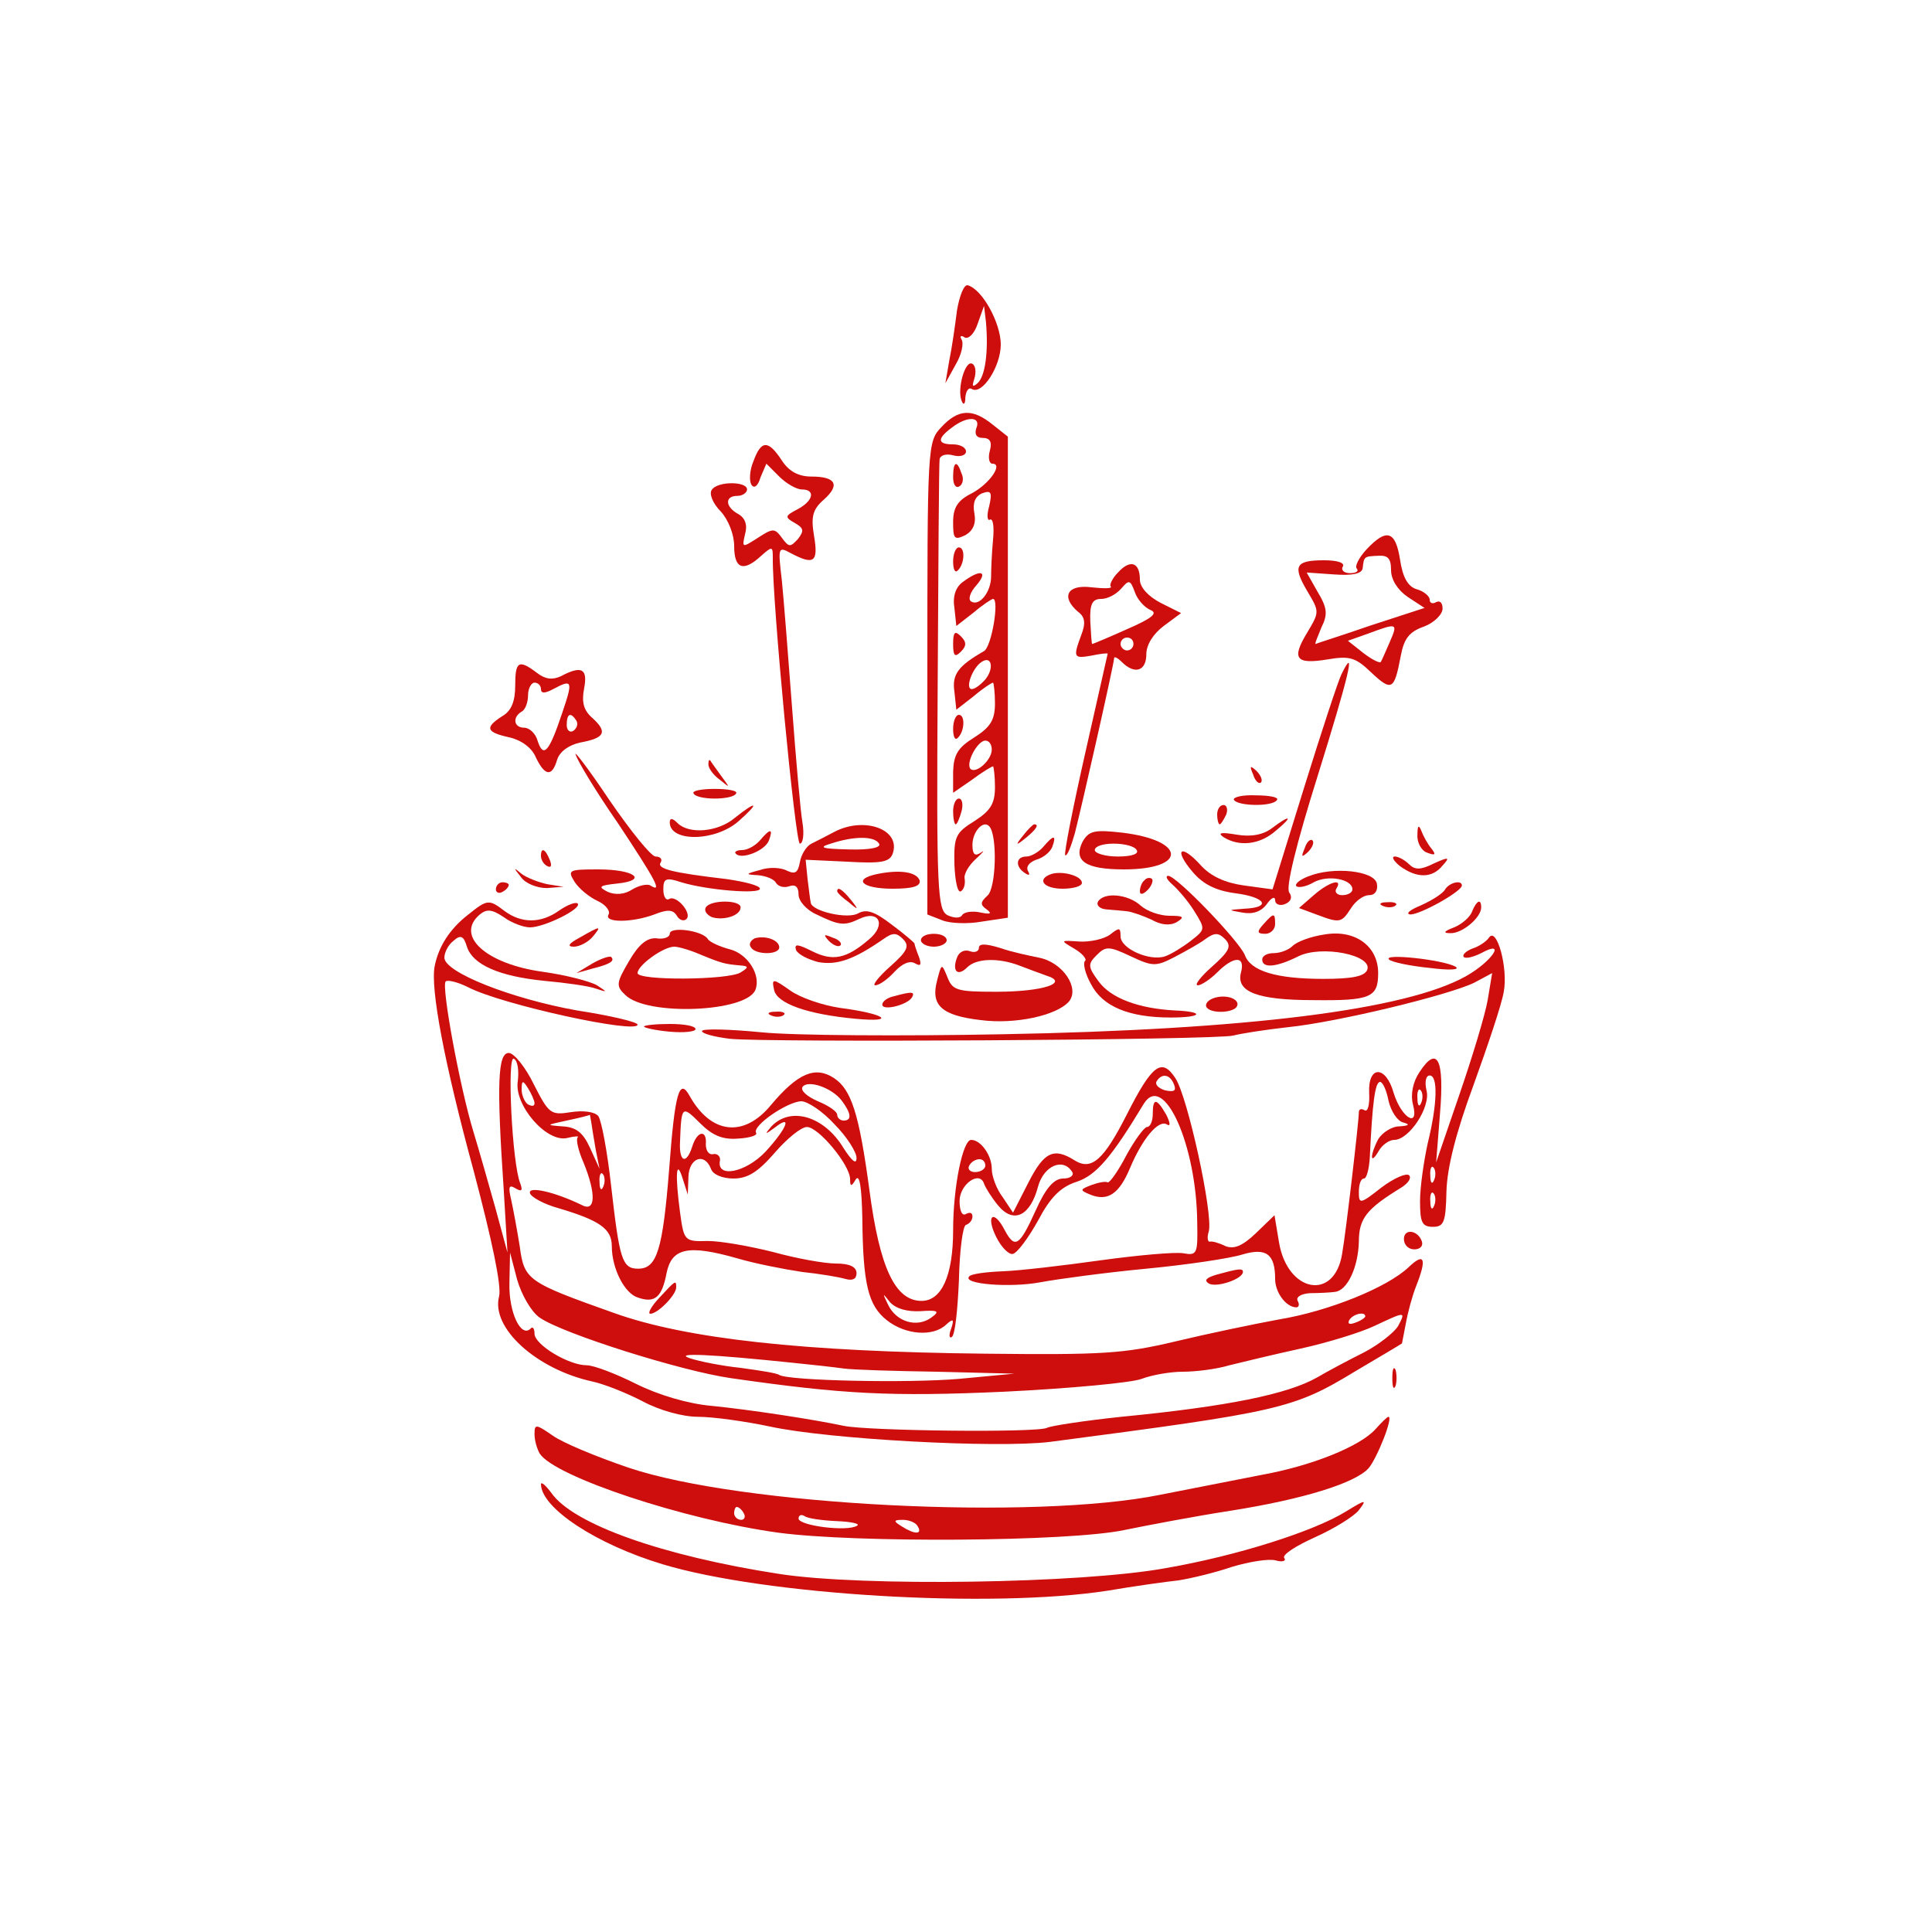<?xml version="1.0" standalone="no"?>
<!DOCTYPE svg PUBLIC "-//W3C//DTD SVG 20010904//EN"
 "http://www.w3.org/TR/2001/REC-SVG-20010904/DTD/svg10.dtd">
<svg version="1.0" xmlns="http://www.w3.org/2000/svg"
 width="300pt" height="300pt" viewBox="0 0 300 300"
 preserveAspectRatio="xMidYMid meet">
<g transform="translate(0,300) scale(0.1,-0.1)"
fill="#ce0d0d" stroke="none">
<path d="M1486 2518 c-3 -24 -8 -59 -12 -78 l-6 -35 16 29 c9 15 13 33 9 39
-3 5 -1 7 5 3 6 -3 15 6 20 21 l10 28 3 -25 c4 -46 -1 -84 -13 -95 -8 -7 -9
-5 -5 7 3 10 2 20 -3 23 -11 7 -24 -38 -17 -57 3 -8 6 -6 6 5 1 10 5 16 10 13
16 -10 45 35 45 69 0 33 -28 85 -51 92 -6 2 -13 -16 -17 -39z"/>
<path d="M1462 2337 c-22 -23 -22 -27 -22 -390 l0 -367 23 -9 c12 -5 40 -6 62
-2 l40 6 0 374 0 373 -24 19 c-31 25 -53 24 -79 -4z m54 -2 c-3 -9 0 -15 10
-15 11 0 15 -6 11 -20 -3 -11 -1 -20 4 -20 17 0 -4 -31 -32 -46 -22 -11 -29
-22 -29 -45 0 -26 2 -28 19 -20 12 7 17 18 14 34 -3 16 1 26 12 31 14 5 16 2
11 -20 -4 -14 -3 -23 1 -21 5 3 7 -11 5 -31 -2 -21 -3 -46 -3 -57 0 -24 -18
-47 -31 -39 -5 3 -2 14 8 25 19 22 7 26 -20 6 -12 -8 -17 -23 -14 -41 l3 -28
27 21 c14 12 28 21 30 21 10 0 -2 -74 -14 -81 -40 -23 -50 -36 -46 -63 l3 -28
27 21 c14 12 28 21 30 21 1 0 3 -15 3 -32 0 -26 -7 -37 -32 -53 -26 -16 -32
-27 -33 -53 l0 -33 29 20 c16 12 31 21 33 21 1 0 3 -15 3 -32 0 -26 -7 -37
-32 -53 -29 -18 -32 -24 -31 -67 1 -26 5 -45 10 -42 5 3 7 11 6 19 -2 7 6 21
17 31 12 11 15 15 8 10 -9 -6 -13 -3 -13 12 0 21 17 39 26 29 13 -13 11 -97
-3 -108 -11 -10 -11 -14 -1 -21 9 -7 6 -8 -9 -5 -13 3 -26 1 -29 -4 -3 -5 -12
-5 -23 0 -15 9 -17 36 -15 353 1 189 2 348 3 355 1 6 10 9 21 6 11 -3 20 0 20
6 0 6 -9 11 -20 11 -25 0 -25 9 -2 26 23 18 46 18 38 -1z m14 -390 c-7 -8 -16
-15 -21 -15 -11 0 1 33 15 42 16 11 20 -10 6 -27z m10 -109 c0 -16 -24 -38
-33 -30 -8 9 11 44 23 44 6 0 10 -6 10 -14z"/>
<path d="M1480 2259 c0 -11 4 -18 10 -14 5 3 7 12 3 20 -7 21 -13 19 -13 -6z"/>
<path d="M1480 2128 c0 -12 3 -18 7 -14 11 10 12 36 2 36 -5 0 -9 -10 -9 -22z"/>
<path d="M1480 2000 c0 -19 3 -21 12 -12 9 9 9 15 0 24 -9 9 -12 7 -12 -12z"/>
<path d="M1480 1868 c0 -12 3 -18 7 -14 11 10 12 36 2 36 -5 0 -9 -10 -9 -22z"/>
<path d="M1480 1740 c0 -11 2 -20 4 -20 2 0 6 9 9 20 3 11 1 20 -4 20 -5 0 -9
-9 -9 -20z"/>
<path d="M1170 2284 c-6 -14 -7 -31 -3 -37 4 -6 10 -2 14 12 l9 21 20 -20 c11
-11 27 -20 35 -20 22 0 18 -18 -7 -31 -19 -10 -20 -12 -4 -21 14 -8 15 -12 5
-25 -12 -13 -14 -13 -25 2 -11 15 -14 15 -37 0 -25 -16 -25 -16 -20 6 4 14 0
25 -11 31 -20 11 -21 28 -1 28 8 0 15 5 15 10 0 13 -47 13 -55 -1 -4 -6 2 -21
14 -33 12 -13 21 -36 21 -54 0 -35 14 -41 42 -15 17 15 18 15 18 -3 -1 -67 35
-444 42 -444 5 0 7 15 4 33 -3 17 -10 97 -16 177 -6 80 -13 169 -16 199 -6 51
-6 53 14 42 36 -19 43 -14 36 27 -5 30 -2 41 15 56 26 23 19 36 -19 36 -20 0
-35 8 -46 25 -21 32 -32 32 -44 -1z"/>
<path d="M2122 2147 c-12 -13 -19 -27 -15 -30 3 -4 -1 -7 -11 -7 -9 0 -14 5
-11 10 4 6 -8 10 -29 10 -45 0 -49 -9 -26 -48 19 -32 19 -32 0 -64 -25 -41
-18 -50 31 -42 35 6 44 3 68 -20 32 -30 36 -28 46 25 5 27 13 38 36 46 16 6
29 19 29 28 0 9 -4 13 -10 10 -5 -3 -10 -2 -10 4 0 5 -9 13 -20 16 -14 4 -22
19 -26 46 -7 45 -21 49 -52 16z m38 -32 c0 -15 10 -31 26 -42 l26 -17 -83 -27
c-46 -16 -85 -28 -86 -29 -2 0 3 11 9 26 10 20 9 30 -6 55 l-17 30 43 -3 c28
-2 43 1 44 10 2 18 2 18 24 19 15 1 20 -4 20 -22z m-2 -112 c-7 -16 -13 -30
-14 -31 -2 -2 -14 4 -27 14 l-24 19 31 11 c46 17 47 17 34 -13z"/>
<path d="M1736 2111 c-9 -9 -14 -20 -11 -22 2 -3 -11 -3 -30 -1 -38 5 -48 -15
-21 -38 11 -8 12 -18 5 -36 -13 -35 -12 -37 16 -32 14 3 25 4 25 3 0 -1 -16
-70 -35 -155 -19 -84 -33 -155 -31 -158 3 -2 9 13 15 34 12 47 61 264 61 272
0 3 5 1 12 -6 20 -20 38 -14 38 12 0 15 11 32 27 44 l27 20 -32 16 c-19 10
-32 24 -32 36 0 27 -15 32 -34 11z m50 -58 c13 -5 3 -13 -36 -30 -29 -13 -53
-23 -54 -23 -1 0 -2 16 -3 35 -1 27 3 35 17 35 10 0 23 7 31 16 12 14 14 14
21 -5 4 -12 15 -24 24 -28z m-26 -53 c0 -5 -4 -10 -10 -10 -5 0 -10 5 -10 10
0 6 5 10 10 10 6 0 10 -4 10 -10z"/>
<path d="M800 1935 c0 -24 -6 -39 -20 -47 -28 -18 -25 -25 11 -33 18 -4 35
-16 41 -31 14 -29 25 -31 33 -4 4 13 18 23 36 27 38 7 43 16 19 38 -14 12 -17
25 -13 46 6 31 -4 36 -36 19 -13 -6 -24 -5 -37 5 -29 22 -34 18 -34 -20z m40
-5 c0 -7 6 -7 19 0 30 16 31 13 14 -37 -20 -60 -29 -71 -38 -44 -3 12 -13 21
-21 21 -16 0 -19 16 -4 25 6 3 10 15 10 26 0 10 5 19 10 19 6 0 10 -5 10 -10z
m55 -49 c3 -5 1 -12 -5 -16 -5 -3 -10 1 -10 9 0 18 6 21 15 7z"/>
<path d="M2083 1953 c-5 -10 -31 -89 -58 -176 l-49 -158 -44 6 c-29 4 -52 14
-68 32 -31 34 -42 24 -12 -11 16 -19 36 -29 66 -33 47 -6 57 -22 15 -24 -27
-2 -27 -2 -4 -6 16 -3 29 1 38 13 7 10 13 13 13 6 0 -6 7 -9 15 -6 10 4 12 11
7 18 -6 7 11 76 44 181 48 154 61 207 37 158z"/>
<path d="M894 1828 c3 -10 32 -58 66 -107 59 -89 69 -108 50 -96 -5 3 -18 0
-28 -6 -12 -8 -26 -9 -38 -4 -16 8 -14 10 14 13 49 5 28 22 -29 22 -46 0 -48
-1 -37 -19 7 -11 23 -24 36 -30 13 -6 20 -16 17 -21 -8 -13 36 -13 71 0 20 8
29 8 35 -2 4 -7 11 -9 15 -5 9 9 -16 38 -27 31 -5 -3 -9 4 -9 15 0 17 4 19 28
11 39 -12 122 -19 122 -10 0 5 -24 11 -52 15 -85 10 -109 16 -102 26 3 5 -1 9
-8 9 -7 0 -39 40 -72 88 -32 48 -56 79 -52 70z"/>
<path d="M1100 1813 c0 -6 8 -17 18 -24 16 -13 16 -13 2 6 -8 11 -16 22 -17
24 -2 2 -3 0 -3 -6z"/>
<path d="M1946 1797 c3 -10 9 -15 12 -12 3 3 0 11 -7 18 -10 9 -11 8 -5 -6z"/>
<path d="M1077 1768 c2 -5 17 -8 33 -8 16 0 31 3 33 8 3 4 -12 7 -33 7 -21 0
-36 -3 -33 -7z"/>
<path d="M1916 1758 c6 -10 61 -11 67 0 3 4 -12 7 -33 7 -21 1 -36 -3 -34 -7z"/>
<path d="M1141 1730 c-26 -22 -71 -26 -89 -8 -8 8 -12 8 -12 1 0 -31 71 -30
107 2 33 29 29 33 -6 5z"/>
<path d="M1890 1735 c0 -8 2 -15 4 -15 2 0 6 7 10 15 3 8 1 15 -4 15 -6 0 -10
-7 -10 -15z"/>
<path d="M1975 1714 c-13 -10 -32 -14 -55 -10 -24 4 -30 3 -20 -4 24 -15 56
-12 81 10 28 23 23 26 -6 4z"/>
<path d="M1295 1708 c-11 -6 -27 -14 -35 -18 -8 -4 -16 -17 -18 -29 -3 -16 -7
-19 -20 -13 -9 5 -28 6 -42 1 -23 -6 -23 -7 -3 -8 12 -1 25 -6 28 -12 4 -6 13
-8 21 -5 9 3 14 -1 14 -13 0 -10 12 -24 28 -31 35 -17 43 -18 66 -7 31 15 43
-9 15 -32 -35 -30 -56 -34 -88 -18 -22 11 -28 12 -25 2 3 -7 19 -15 35 -19 29
-5 55 4 101 36 14 10 20 10 30 0 11 -11 7 -19 -20 -43 -18 -16 -28 -29 -23
-29 6 0 19 9 30 21 12 13 24 18 32 13 9 -5 10 -2 6 10 -4 10 -7 19 -7 21 0 1
-16 15 -35 29 -26 20 -39 25 -52 18 -16 -10 -72 3 -74 16 -1 4 -3 21 -5 37
l-3 30 64 -3 c52 -3 66 -1 71 12 14 38 -44 59 -91 34z m70 -18 c4 -6 -14 -10
-47 -9 -42 1 -48 3 -28 9 36 12 68 12 75 0z"/>
<path d="M1589 1703 c-13 -16 -12 -17 4 -4 16 13 21 21 13 21 -2 0 -10 -8 -17
-17z"/>
<path d="M2201 1704 c-1 -12 6 -25 15 -28 13 -5 14 -3 7 6 -6 7 -13 20 -16 28
-4 10 -6 8 -6 -6z"/>
<path d="M1180 1695 c-7 -8 -19 -15 -28 -15 -8 0 -13 -3 -9 -6 9 -9 45 5 51
21 7 19 2 19 -14 0z"/>
<path d="M1681 1693 c-15 -30 5 -43 64 -43 99 0 97 45 -2 57 -44 5 -52 3 -62
-14z m84 -13 c4 -6 -8 -10 -29 -10 -20 0 -36 5 -36 10 0 6 13 10 29 10 17 0
33 -4 36 -10z"/>
<path d="M1620 1685 c-7 -8 -19 -15 -26 -15 -17 0 -18 -16 -2 -26 6 -4 8 -3 4
4 -3 6 2 13 13 17 11 3 22 12 25 20 7 19 2 19 -14 0z"/>
<path d="M2026 1683 c-6 -14 -5 -15 5 -6 7 7 10 15 7 18 -3 3 -9 -2 -12 -12z"/>
<path d="M840 1671 c0 -6 4 -13 10 -16 6 -3 7 1 4 9 -7 18 -14 21 -14 7z"/>
<path d="M2174 1655 c26 -19 50 -19 66 1 12 13 10 14 -14 3 -20 -10 -29 -10
-38 -1 -7 7 -17 12 -22 12 -6 0 -2 -7 8 -15z"/>
<path d="M809 1638 c7 -10 25 -17 40 -17 l26 2 -25 4 c-14 3 -32 10 -40 16
-13 11 -13 10 -1 -5z"/>
<path d="M1363 1643 c-40 -8 -25 -23 23 -23 32 0 44 4 42 13 -5 13 -30 17 -65
10z"/>
<path d="M1633 1643 c-24 -8 -13 -23 17 -23 17 0 30 4 30 9 0 11 -30 19 -47
14z"/>
<path d="M2031 1639 c-13 -5 -21 -12 -18 -15 3 -3 15 -1 27 6 22 12 60 5 60
-11 0 -5 -7 -9 -16 -9 -8 0 -12 5 -9 10 11 17 -11 11 -35 -10 l-23 -20 27 -10
c37 -14 39 -13 54 10 7 11 19 20 28 20 9 0 14 7 12 18 -4 20 -68 27 -107 11z"/>
<path d="M1777 1633 c-4 -3 -7 -11 -7 -17 0 -6 5 -5 12 2 6 6 9 14 7 17 -3 3
-9 2 -12 -2z"/>
<path d="M1820 1627 c8 -7 24 -25 34 -41 18 -29 18 -29 -5 -47 -13 -10 -31
-21 -40 -24 -24 -8 -69 12 -69 31 0 14 -2 14 -16 3 -9 -7 -31 -12 -48 -11 -30
2 -30 2 -8 -11 12 -7 20 -16 17 -19 -4 -3 0 -20 9 -36 18 -35 59 -52 124 -52
49 0 54 9 6 11 -56 3 -99 19 -118 45 -17 23 -17 27 -3 41 14 14 19 14 53 -2
34 -16 39 -16 68 -1 17 9 39 21 48 28 14 10 20 10 30 0 11 -11 7 -19 -20 -43
-18 -16 -28 -29 -22 -29 5 0 19 9 30 20 26 26 44 26 37 0 -8 -30 25 -43 113
-43 88 -1 100 4 100 42 0 42 -36 68 -83 60 -21 -3 -43 -11 -50 -18 -6 -6 -19
-11 -29 -11 -10 0 -18 -4 -18 -10 0 -14 22 -12 56 5 36 18 116 2 107 -21 -4
-10 -23 -14 -68 -14 -73 0 -113 12 -122 37 -9 22 -106 123 -119 123 -5 0 -2
-6 6 -13z"/>
<path d="M770 1619 c0 -5 5 -7 10 -4 6 3 10 8 10 11 0 2 -4 4 -10 4 -5 0 -10
-5 -10 -11z"/>
<path d="M2244 1619 c-3 -6 -20 -17 -38 -25 -17 -7 -24 -13 -16 -14 16 0 80
36 80 45 0 9 -19 5 -26 -6z"/>
<path d="M1300 1616 c0 -2 8 -10 18 -17 15 -13 16 -12 3 4 -13 16 -21 21 -21
13z"/>
<path d="M1705 1600 c-3 -5 2 -11 12 -12 10 -1 25 -2 33 -3 8 -1 25 -7 38 -13
14 -8 28 -10 39 -4 13 8 11 10 -11 10 -15 0 -35 7 -45 16 -20 18 -57 21 -66 6z"/>
<path d="M726 1579 c-28 -22 -45 -49 -51 -79 -7 -35 15 -151 61 -320 28 -106
43 -177 39 -193 -13 -49 58 -113 144 -132 19 -4 54 -18 79 -31 26 -14 62 -24
86 -24 23 0 73 -7 111 -15 91 -20 352 -34 435 -24 358 47 378 51 475 110 39
23 71 42 72 43 0 0 3 15 6 31 3 17 10 43 16 58 17 43 13 53 -12 29 -33 -31
-123 -68 -202 -81 -38 -7 -110 -22 -160 -34 -80 -19 -113 -21 -295 -19 -282 3
-464 23 -576 63 -135 48 -140 51 -147 104 -4 25 -10 57 -13 71 -5 21 -4 25 6
19 10 -6 12 -4 8 7 -13 31 -21 201 -10 194 6 -3 8 -19 6 -35 -6 -37 45 -96 77
-88 12 3 19 3 16 1 -3 -3 1 -21 9 -39 20 -49 19 -78 -3 -66 -41 20 -84 30 -80
18 2 -6 22 -17 44 -23 64 -19 83 -32 83 -59 0 -35 20 -74 41 -80 26 -9 37 1
44 38 8 39 33 45 110 23 27 -8 73 -17 100 -21 28 -3 58 -8 68 -11 11 -3 17 0
17 9 0 10 -11 15 -32 15 -18 0 -62 8 -98 18 -36 9 -81 17 -101 17 -36 -1 -37
0 -43 44 -8 60 -6 85 4 53 l8 -25 1 28 c1 29 25 38 35 12 3 -9 18 -15 35 -15
22 0 38 10 64 40 19 22 41 40 50 40 18 0 67 -59 67 -81 0 -12 2 -12 9 0 6 8 9
-14 10 -60 1 -103 9 -136 38 -159 29 -23 72 -26 92 -7 11 10 13 9 8 -6 -4 -10
-3 -16 1 -13 5 3 9 42 11 88 1 46 6 85 11 86 6 2 10 8 10 13 0 6 -4 7 -10 4
-6 -4 -10 5 -10 20 0 26 31 48 38 27 2 -6 12 -22 22 -34 24 -29 50 -16 62 30
9 32 39 45 53 22 3 -5 -3 -10 -14 -10 -14 0 -27 -14 -43 -50 -25 -55 -32 -60
-48 -30 -17 33 -30 23 -13 -11 8 -16 20 -28 26 -26 7 2 24 25 39 52 19 36 35
52 60 60 30 10 54 38 104 121 31 50 82 -64 83 -184 1 -49 0 -52 -22 -48 -13 2
-70 -3 -128 -11 -57 -8 -125 -16 -151 -17 -26 -1 -50 -4 -53 -8 -12 -12 64
-18 111 -9 27 5 101 15 164 21 63 6 130 16 149 22 37 11 51 1 51 -38 0 -21 17
-44 33 -44 4 0 5 5 2 10 -3 6 5 11 19 12 14 0 32 1 39 2 19 2 36 38 37 78 0
36 12 51 66 84 11 7 16 15 12 19 -4 4 -23 -4 -43 -19 -33 -26 -35 -26 -35 -7
0 12 3 21 8 21 4 0 8 15 9 33 4 84 8 117 16 117 4 0 10 -13 13 -29 4 -17 14
-32 23 -34 11 -3 9 -5 -6 -6 -12 0 -27 -10 -33 -20 -13 -25 -13 -42 1 -18 5 9
16 17 24 17 23 0 57 51 50 77 -3 13 -1 23 5 23 13 0 12 -44 -3 -105 -6 -27
-12 -68 -12 -90 0 -33 3 -40 20 -40 17 0 20 7 21 55 1 37 15 92 42 165 22 61
44 126 47 145 7 37 -11 102 -23 84 -4 -6 -16 -14 -26 -17 -10 -4 -16 -10 -13
-13 3 -3 15 0 27 6 40 22 17 -13 -24 -36 -93 -52 -338 -83 -721 -90 -154 -3
-322 -2 -372 3 -51 5 -93 6 -93 2 0 -4 19 -9 43 -12 54 -6 756 -2 782 5 11 3
49 9 85 13 78 8 250 50 289 69 l28 15 -7 -42 c-4 -23 -24 -89 -44 -147 l-36
-105 6 76 c7 84 -4 107 -32 64 -10 -15 -14 -34 -10 -50 10 -38 -18 -21 -30 18
-12 43 -40 43 -38 0 1 -18 -2 -30 -7 -27 -5 3 -9 2 -9 -3 0 -14 -20 -186 -26
-220 -12 -74 -85 -60 -98 18 l-7 42 -29 -28 c-21 -20 -34 -25 -47 -20 -10 5
-21 8 -24 7 -4 -1 -5 7 -2 16 7 27 -33 210 -52 238 -21 32 -36 21 -75 -56 -36
-71 -55 -88 -81 -72 -33 21 -48 13 -72 -34 l-24 -47 -16 24 c-10 13 -17 33
-17 44 0 21 -17 45 -32 45 -13 0 -28 -73 -28 -140 0 -71 -18 -110 -49 -110
-41 0 -65 51 -81 172 -16 119 -28 156 -55 174 -29 19 -56 8 -98 -42 -42 -51
-93 -45 -126 14 -16 29 -23 7 -32 -114 -10 -125 -19 -154 -48 -154 -25 0 -29
14 -42 128 -6 54 -15 102 -20 109 -6 7 -24 9 -43 6 -31 -5 -34 -2 -57 43 -13
27 -31 49 -39 49 -17 0 -19 -47 -8 -210 l6 -100 -19 70 c-11 39 -26 92 -34
118 -21 69 -50 226 -43 233 3 3 19 -1 35 -9 52 -27 263 -73 263 -58 0 4 -42
14 -94 22 -101 18 -206 59 -206 82 0 8 6 20 14 26 11 10 16 8 21 -9 9 -28 50
-46 120 -53 33 -3 69 -8 80 -12 18 -6 19 -6 2 5 -10 6 -48 16 -84 21 -88 12
-137 56 -98 89 11 9 19 8 37 -4 12 -9 31 -16 41 -16 22 0 81 29 74 37 -3 3
-16 -2 -29 -11 -28 -20 -58 -20 -84 -1 -25 19 -27 19 -58 -6z m1097 -263 c4
-10 0 -12 -14 -9 -10 3 -16 9 -13 14 8 13 21 11 27 -5z m-993 -29 c0 -5 -4 -5
-10 -2 -5 3 -10 14 -10 23 0 15 2 15 10 2 5 -8 10 -19 10 -23z m477 4 c15 -20
16 -31 3 -31 -5 0 -10 4 -10 9 0 5 -13 14 -30 21 -16 7 -27 16 -24 22 8 12 46
-1 61 -21z m900 -3 c-3 -8 -6 -5 -6 6 -1 11 2 17 5 13 3 -3 4 -12 1 -19z
m-911 -34 c19 -19 34 -43 34 -52 0 -11 -7 -5 -20 15 -30 50 -83 66 -113 33
-10 -12 -9 -12 6 -1 28 22 19 -1 -14 -37 -31 -33 -77 -42 -71 -14 1 6 -4 11
-10 10 -7 -2 -12 5 -12 15 2 23 -13 22 -21 -3 -9 -29 -21 -25 -19 8 2 55 3 56
31 28 19 -19 35 -26 59 -24 18 1 31 5 28 9 -6 11 48 48 70 49 10 0 34 -16 52
-36z m-378 4 c1 -7 4 -26 7 -43 l6 -30 -15 33 c-11 24 -22 32 -43 33 -26 2
-25 2 7 9 19 4 35 8 36 9 0 0 1 -5 2 -11z m612 -68 c0 -5 -7 -10 -16 -10 -8 0
-12 5 -9 10 3 6 10 10 16 10 5 0 9 -4 9 -10z m697 -22 c-3 -8 -6 -5 -6 6 -1
11 2 17 5 13 3 -3 4 -12 1 -19z m-1290 -10 c-3 -8 -6 -5 -6 6 -1 11 2 17 5 13
3 -3 4 -12 1 -19z m1290 -30 c-3 -8 -6 -5 -6 6 -1 11 2 17 5 13 3 -3 4 -12 1
-19z m-1389 -174 c36 -25 220 -83 297 -94 174 -25 248 -29 425 -21 102 5 198
14 213 20 16 6 44 11 64 11 20 0 52 4 72 10 20 5 70 17 111 26 41 9 93 25 114
35 49 23 49 23 37 0 -6 -10 -30 -29 -53 -41 -24 -12 -56 -29 -73 -39 -46 -26
-139 -45 -304 -61 -57 -6 -109 -14 -115 -17 -12 -8 -279 -5 -316 3 -47 10
-145 25 -205 31 -36 3 -83 17 -117 34 -32 16 -66 29 -77 29 -28 0 -81 32 -81
49 0 8 -3 12 -6 8 -15 -15 -34 25 -33 70 l1 48 11 -42 c7 -24 22 -50 35 -59z
m591 10 c28 2 31 0 17 -10 -22 -16 -54 -7 -67 20 -9 19 -9 19 3 4 9 -10 26
-15 47 -14z m691 -8 c0 -2 -7 -7 -16 -10 -8 -3 -12 -2 -9 4 6 10 25 14 25 6z
m-890 -72 c30 -3 66 -7 80 -9 14 -2 79 -4 145 -5 l120 -3 -85 -8 c-80 -7 -265
-3 -280 6 -4 3 -31 7 -60 11 -29 3 -64 10 -79 15 -26 9 34 6 159 -7z"/>
<path d="M1096 1591 c-3 -5 1 -11 9 -15 18 -6 45 2 45 15 0 12 -47 12 -54 0z"/>
<path d="M2148 1593 c7 -3 16 -2 19 1 4 3 -2 6 -13 5 -11 0 -14 -3 -6 -6z"/>
<path d="M2286 1585 c-3 -9 -16 -20 -28 -25 -16 -6 -18 -9 -6 -9 18 -1 48 24
48 40 0 14 -7 11 -14 -6z"/>
<path d="M1962 1565 c-11 -12 -10 -15 3 -15 8 0 15 7 15 15 0 18 -2 18 -18 0z"/>
<path d="M900 1544 c-17 -9 -20 -14 -9 -14 9 0 22 7 29 15 15 18 13 18 -20 -1z"/>
<path d="M1040 1550 c0 -5 -9 -9 -21 -7 -14 1 -27 -9 -42 -35 -20 -34 -21 -39
-6 -53 33 -33 188 -27 202 8 9 23 -12 56 -40 63 -15 4 -31 11 -34 16 -8 13
-59 20 -59 8z m47 -32 c34 -14 39 -15 61 -17 15 -1 15 -3 2 -11 -19 -12 -160
-13 -160 -1 0 12 40 41 57 41 6 0 24 -5 40 -12z"/>
<path d="M1172 1543 c-6 -3 -10 -9 -6 -14 7 -12 44 -12 44 0 0 11 -21 19 -38
14z"/>
<path d="M1287 1539 c7 -7 15 -10 18 -7 3 3 -2 9 -12 12 -14 6 -15 5 -6 -5z"/>
<path d="M1430 1540 c0 -5 9 -10 20 -10 11 0 20 5 20 10 0 6 -9 10 -20 10 -11
0 -20 -4 -20 -10z"/>
<path d="M1520 1528 c0 -5 -6 -8 -14 -5 -8 3 -17 -1 -20 -10 -8 -21 1 -30 16
-15 14 14 48 15 80 3 13 -5 32 -12 43 -16 36 -11 -5 -25 -78 -25 -61 0 -68 2
-76 23 -9 22 -9 21 -16 -6 -10 -38 7 -54 68 -61 53 -7 118 7 137 29 17 21 -10
61 -47 68 -15 3 -43 9 -60 15 -23 7 -33 7 -33 0z"/>
<path d="M920 1504 l-25 -15 25 7 c28 7 35 12 29 18 -2 2 -15 -2 -29 -10z"/>
<path d="M2157 1510 c4 -4 33 -10 63 -13 31 -4 48 -3 40 2 -20 11 -114 21
-103 11z"/>
<path d="M1202 1463 c4 -21 51 -38 127 -45 65 -6 45 8 -25 17 -27 4 -62 16
-77 27 -27 19 -29 19 -25 1z"/>
<path d="M1388 1453 c-10 -2 -18 -8 -18 -13 0 -10 38 -1 46 11 5 9 1 10 -28 2z"/>
<path d="M1892 1452 c-13 -2 -21 -9 -19 -15 4 -10 35 -11 46 -2 9 10 -7 20
-27 17z"/>
<path d="M1198 1423 c7 -3 16 -2 19 1 4 3 -2 6 -13 5 -11 0 -14 -3 -6 -6z"/>
<path d="M1000 1406 c0 -2 18 -6 40 -8 22 -2 40 0 40 4 0 5 -18 8 -40 8 -22 0
-40 -2 -40 -4z"/>
<path d="M1790 1270 c0 -11 -4 -20 -9 -20 -4 0 -19 -20 -32 -44 -13 -25 -26
-43 -29 -42 -3 2 -14 0 -25 -4 -18 -7 -19 -8 -2 -15 27 -11 45 1 62 42 19 45
44 75 57 67 6 -4 5 3 -1 15 -15 26 -21 27 -21 1z"/>
<path d="M2180 1076 c0 -9 7 -16 16 -16 9 0 14 5 12 12 -6 18 -28 21 -28 4z"/>
<path d="M1890 1021 c-17 -5 -21 -9 -13 -14 12 -7 53 7 53 18 0 6 -7 5 -40 -4z"/>
<path d="M1023 984 c-12 -13 -18 -24 -13 -24 11 0 40 29 40 41 0 12 -1 11 -27
-17z"/>
<path d="M2162 860 c0 -14 2 -19 5 -12 2 6 2 18 0 25 -3 6 -5 1 -5 -13z"/>
<path d="M2136 781 c-24 -27 -99 -57 -176 -71 -36 -7 -107 -21 -158 -31 -196
-40 -651 -17 -826 42 -50 17 -103 39 -118 50 -26 18 -28 18 -28 2 0 -10 4 -23
8 -30 23 -36 225 -103 371 -123 120 -16 449 -14 536 4 39 8 113 22 165 30 114
18 194 43 215 66 13 15 39 80 31 80 -2 0 -11 -9 -20 -19z m-981 -131 c3 -5 1
-10 -4 -10 -6 0 -11 5 -11 10 0 6 2 10 4 10 3 0 8 -4 11 -10z m145 -12 c22 -1
36 -4 31 -7 -15 -10 -91 0 -91 11 0 5 4 7 9 4 5 -4 28 -7 51 -8z m125 -8 c8
-13 -5 -13 -25 0 -13 8 -13 10 2 10 9 0 20 -4 23 -10z"/>
<path d="M840 695 c1 -37 86 -93 189 -124 159 -48 510 -69 691 -41 41 7 91 14
110 16 19 3 57 12 83 21 27 8 57 13 68 10 10 -3 17 -1 13 4 -3 5 19 19 48 32
29 13 60 32 68 42 13 17 11 17 -20 -2 -50 -31 -170 -69 -280 -88 -131 -24
-471 -29 -600 -9 -181 28 -320 77 -354 126 -9 12 -16 18 -16 13z"/>
</g>
</svg>

